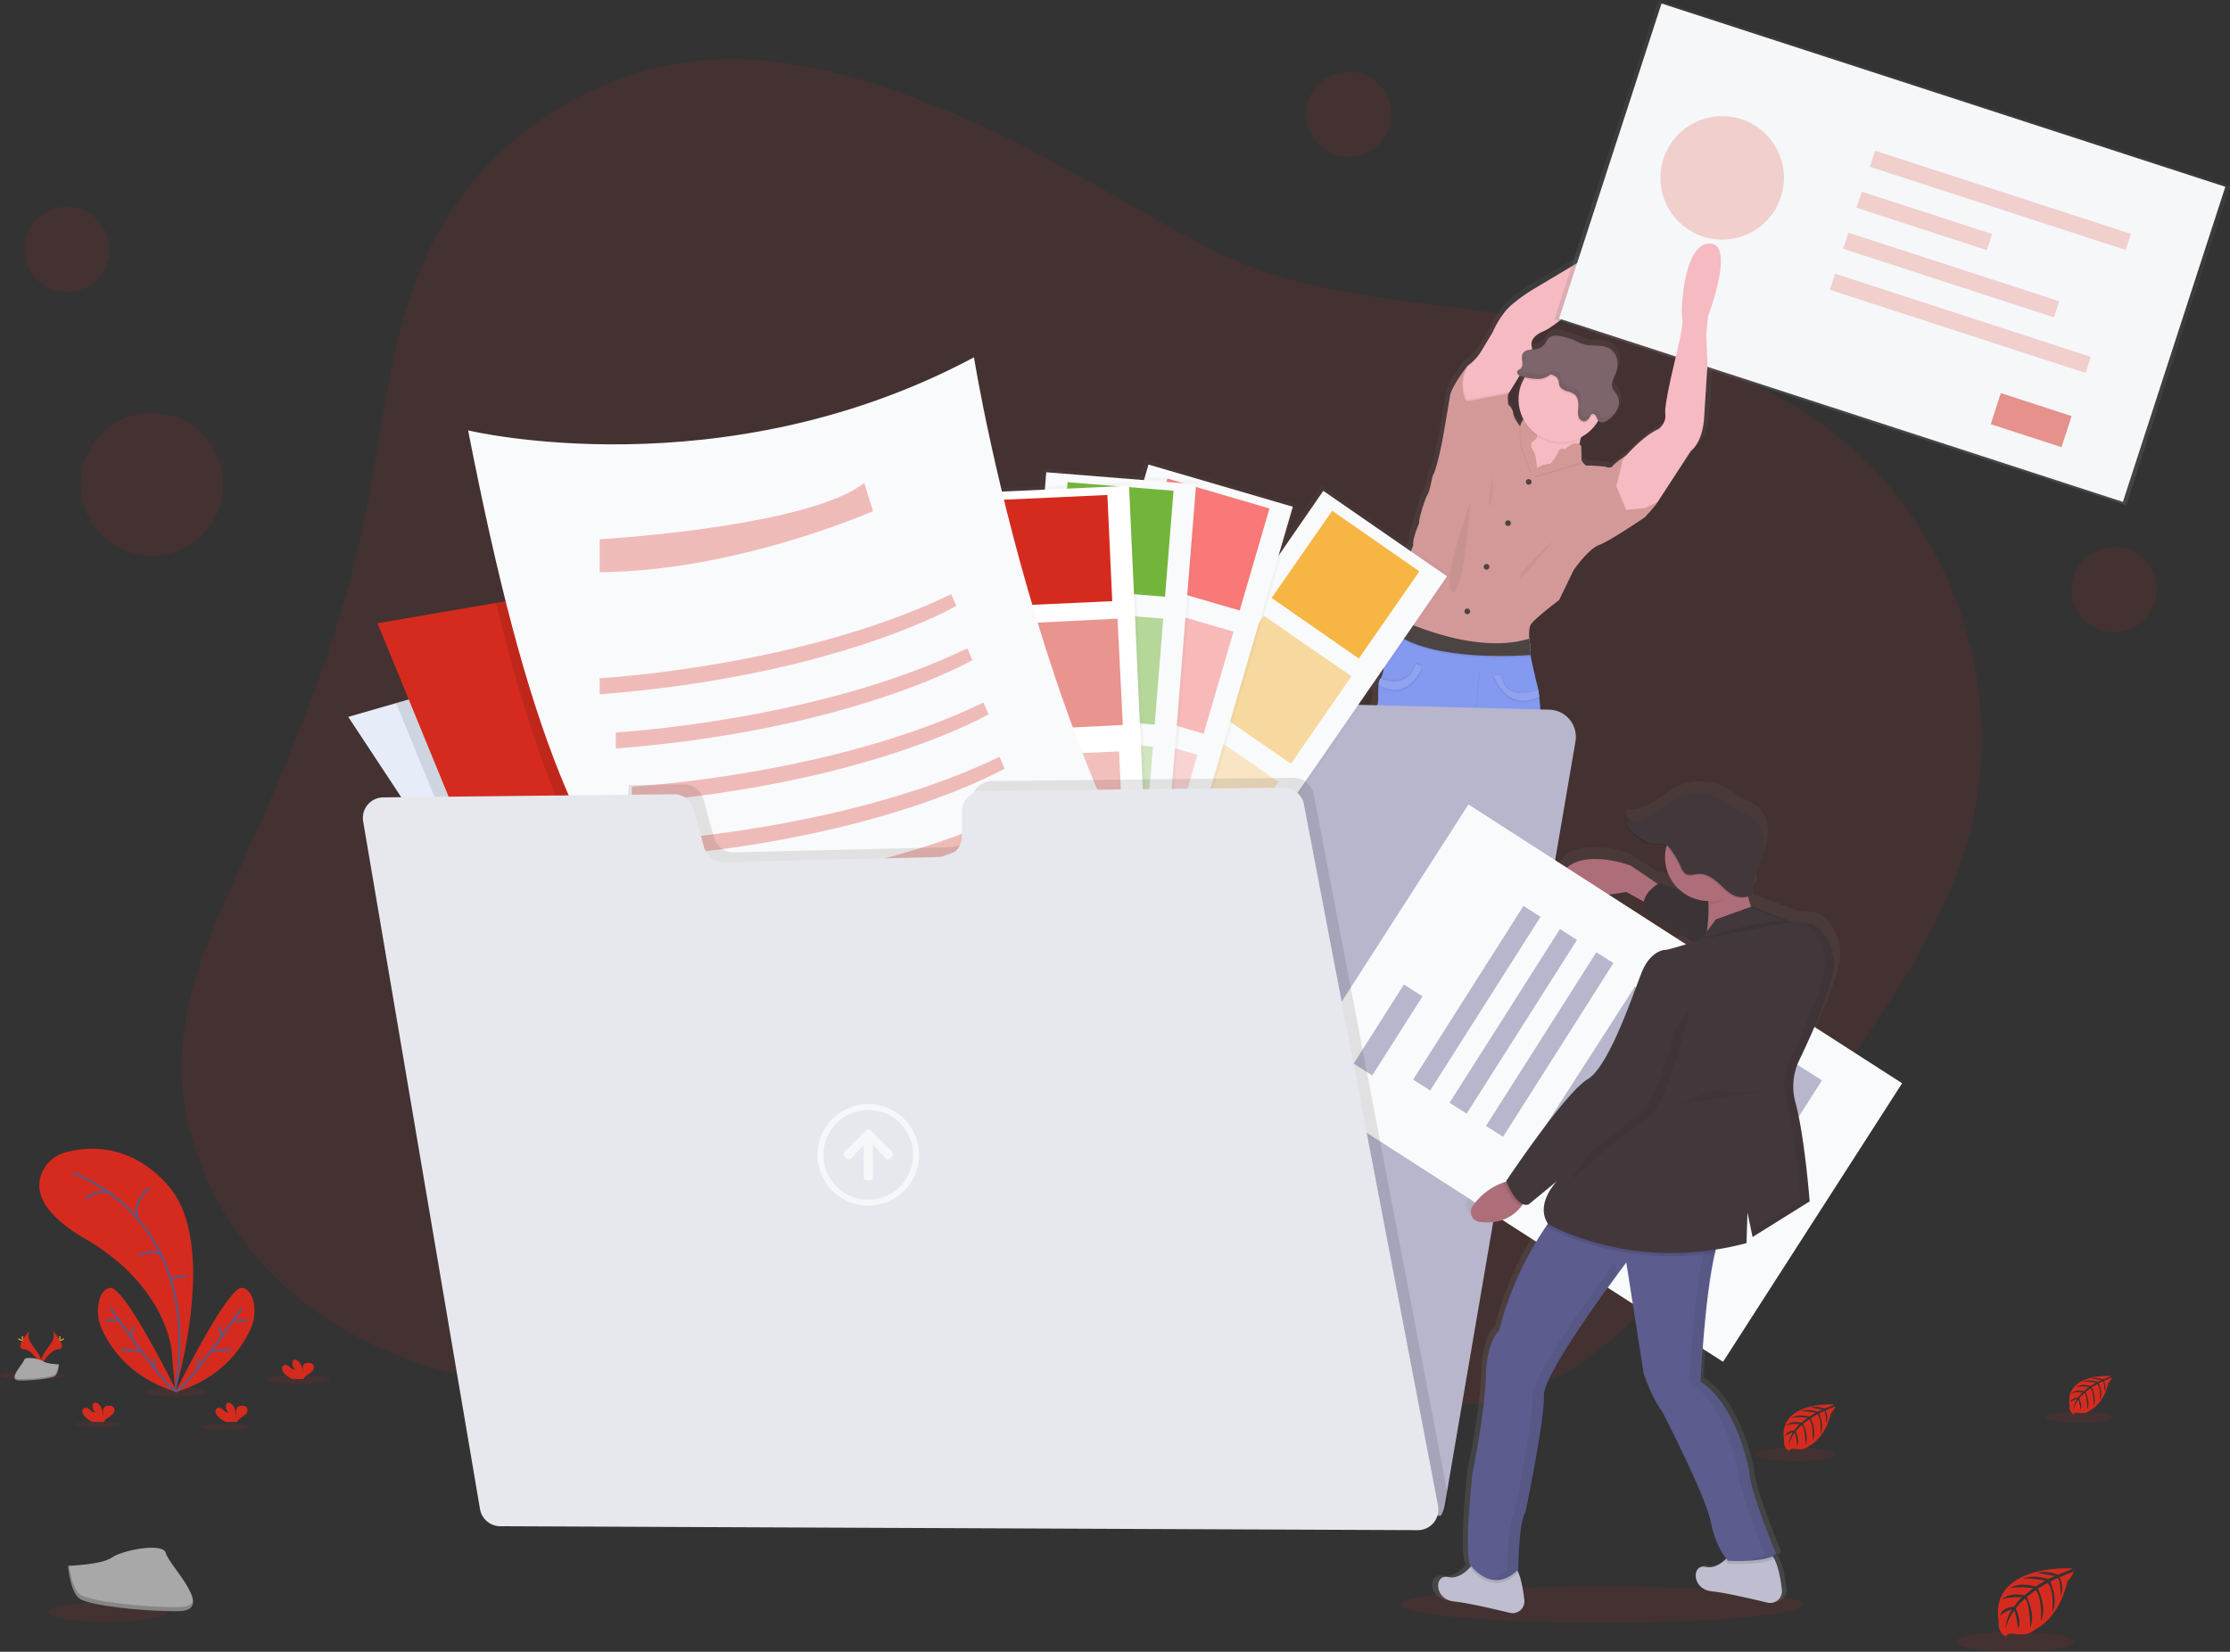<svg id="5697373c-b41a-41d7-99c7-222dbdce0794" data-name="Layer 1" xmlns="http://www.w3.org/2000/svg" xmlns:xlink="http://www.w3.org/1999/xlink" width="1132.93" height="839.14" viewBox="0 0 1132.93 839.14"><rect x="0" y="0" width="1132.93" height="839.14" fill="#333333" stroke="none"/><defs><linearGradient id="f98c7255-8898-49c2-b340-75dadcc4ae5e" x1="819.93" y1="598.64" x2="819.93" y2="132.32" gradientUnits="userSpaceOnUse"><stop offset="0" stop-color="gray" stop-opacity="0.25"/><stop offset="0.54" stop-color="gray" stop-opacity="0.12"/><stop offset="1" stop-color="gray" stop-opacity="0.1"/></linearGradient><linearGradient id="92d33834-2d44-41fb-b7c9-5faa6db61f67" x1="855.68" y1="218.69" x2="855.68" y2="216.24" xlink:href="#f98c7255-8898-49c2-b340-75dadcc4ae5e"/><linearGradient id="2353f27f-2b2f-460e-adf7-0d1e44be71db" x1="476.17" y1="658.02" x2="476.17" y2="395.19" gradientTransform="translate(1189.65 -68.37) rotate(90)" xlink:href="#f98c7255-8898-49c2-b340-75dadcc4ae5e"/><linearGradient id="4f6991c1-2d70-49f7-ad45-4cbe0a2e669a" x1="476.5" y1="725.77" x2="476.5" y2="463.92" gradientTransform="translate(1211.67 -75.55) rotate(90)" xlink:href="#f98c7255-8898-49c2-b340-75dadcc4ae5e"/><linearGradient id="0ab0c4d5-5a87-488b-b190-408bea02e292" x1="456.74" y1="719.17" x2="456.74" y2="457.32" gradientTransform="translate(1180.41 -54.67) rotate(90)" xlink:href="#f98c7255-8898-49c2-b340-75dadcc4ae5e"/><linearGradient id="7820c60a-6dd2-4e9e-820c-a335a5d419d8" x1="450.43" y1="726.27" x2="450.43" y2="464.42" gradientTransform="translate(123.74 -187.29)" xlink:href="#f98c7255-8898-49c2-b340-75dadcc4ae5e"/><linearGradient id="2438f751-850d-4f24-a458-729e3ad7bb58" x1="1003.59" y1="245.51" x2="1003.59" y2="74.84" gradientTransform="translate(1155.03 -844.78) rotate(90)" xlink:href="#f98c7255-8898-49c2-b340-75dadcc4ae5e"/><linearGradient id="68c414b5-14a5-48aa-8252-53bc3664f500" x1="864.79" y1="849.53" x2="864.79" y2="427.42" xlink:href="#f98c7255-8898-49c2-b340-75dadcc4ae5e"/></defs><title>upload</title><path d="M514.88,86.76C477.71,71.65,438.43,59,398.33,60.61c-59,2.32-115.51,37.78-143.27,89.85-23.52,44.11-26.42,95.82-36.55,144.77-12.48,60.32-36.38,117.64-61.92,173.7C142.87,499,128.4,529.8,126.15,562.81c-3.13,45.82,18.78,91.49,53.13,122s80,46.56,125.77,50.07c24.37,1.87,49.83.14,71.48-11.2,22.9-12,39.59-33.69,62.58-45.51,21.31-11,46.23-12.5,70.15-11.07a314.14,314.14,0,0,1,91.59,19.46c33.43,12.56,64.52,30.74,97.88,43.47s70.63,19.84,104.73,9.21c32-10,57.34-34.2,80.17-58.75a1028.14,1028.14,0,0,0,102.2-129.3c20.59-30.84,39.75-63.38,48.86-99.33,17.4-68.72-6.55-146.26-59.69-193.2-44-38.88-103.09-55.76-160.92-66-52.73-9.34-113.7-9.92-162.24-34.26C605.54,135.15,563.42,106.5,514.88,86.76Z" transform="translate(-33.54 -30.43)" fill="#D52B1E" opacity="0.1"/><path d="M904.73,150.7c-14.28.57-15,37.44-14.11,39.05S887.38,208,887.38,208s-6.48,25.23-5.73,29.92-3.49,7.76-3.49,7.76c-6.34,2.5-14.29,10.56-16.4,12.77l-.53.57s-6.14,4-7.22,5.58-4,.32-4,.32-8.3-.8-9.38-.48c-.74.22-1.9-1.14-2.56-2-.31-.41-.51-.72-.51-.72l-.25-7.44a6.09,6.09,0,0,0-1-.62c.17-.84.38-1.71.64-2.6a22.28,22.28,0,0,0,9.09-8.16c.24-.38.46-.77.67-1.16a3,3,0,0,0,1.89.53,3.75,3.75,0,0,0,.88-.08,7.11,7.11,0,0,0,2.56-1.29,13.7,13.7,0,0,0,4.76-5.58,9.05,9.05,0,0,0,.45-1.33c-.15.25-.31.5-.47.74a7.69,7.69,0,0,0-.53-6.49c-.78-1.26-2-2.28-2.5-3.68-.84-2.41.75-4.9,1.73-7.26a12.21,12.21,0,0,0,.89-6.84,8.74,8.74,0,0,0-3.7-5.77c-3.93-2.55-9.26-1.15-13.81-2.38a37.39,37.39,0,0,1-4.75-1.91,36,36,0,0,0-7.27-2.26c-2.47-.49-5.46-.54-7,1.39a14.38,14.38,0,0,0-1.14,1.93,7.15,7.15,0,0,1-4.47,3.21,16.76,16.76,0,0,1-2.75.29,2.66,2.66,0,0,0,0-1.14c-1.16-3.8,2.16-6.62,6.48-8.32s20.75-14.64,22.66-17.71,15.28-12.7,15.28-12.7,20-5.66,26.56-26.28-31.38,14.4-35.2,15.45-9.29,5-9.29,5l-24.33,14.07a88.12,88.12,0,0,0-13.12,9.06c-5.89,5.09-9.62,13.74-9.62,13.74s-2.33,3.8-5.73,9.3a25.32,25.32,0,0,1-7.42,7.89l.11-.2c-.27.33-8.64,10.9-9.38,15.52s-4.15,23.45-4.15,23.45-3,14.79-5.06,17.7c0,0-1.67,8.49-2.66,9.63s-5,13.17-4.32,14.39c0,0-3.82,8.33-3.15,11.48l-6.89,16.5s-3.74,8.16-3.49,12.93c.12,2.31.22,5,.29,7.2,0,.35,0,.68,0,1l0,0c0,.35,0,.69,0,1-.37.62-1.32,2.2-2.31,4.11-1.42,2.78-2.93,6.25-2.84,8.39.16,3.76.17,12.94-1.56,16.31l-.51-.2a7,7,0,0,0-1,3.32l.12.06c0,.29-.09.59-.12.91-.42,3.83.19,9.16-.77,10.33-1.33,1.62-.67,37.52-.67,37.52s-2.16,22.47,2.16,36.71l-.33,11.15s-.17,10.51.33,12,.67,12.13.67,12.13l2.49,17.79s-3.33,27.49-.5,34.28a37.36,37.36,0,0,1,3,11.81,18.37,18.37,0,0,0,4.58,1.77l0,1-.65,16.72,0,.92s-.08.44-.14,1.17h0c0,.13,0,.27,0,.41a.49.49,0,0,0,0,.12c0,.11,0,.23,0,.35a2.44,2.44,0,0,0,0,.27,1.93,1.93,0,0,1,0,.24v.2c0,.41,0,.85,0,1.31v0c0,.18,0,.37,0,.56s0,.11,0,.16l0,.25c0,.11,0,.22,0,.33l0,.16c0,.17.05.33.08.5a.5.5,0,0,0,0,.12c0,.19.07.37.11.55v0c0,.18.08.36.13.54a.13.13,0,0,1,0,.06l0,0c0,.09.05.19.08.28a.5.5,0,0,0,0,.13c0,.11.07.22.1.34l0,.08c.1.28.2.56.32.84a.36.36,0,0,0,0,.09c0,.1.09.21.14.31l.06.14.13.27.08.15.14.25.09.15c0,.08.09.16.14.24s.07.1.1.16l.15.23.11.15.16.23.12.15.18.22.12.14.21.24.11.12.34.33a.52.52,0,0,0,.11.1,2.73,2.73,0,0,0,.25.23l.16.13.22.18.19.14.22.16.21.14.22.14.23.13.23.14.24.12.25.12.25.12.25.11.27.11.27.1.28.1.3.09.47.14.39.1.31.06.32.07.34,0,.33.05.35,0,.35,0,.36,0,.37,0,.37,0h1.58l.46,0,.38,0,.54-.05.33,0,.91-.1s11.33,1.69,11.7-2.79c0-.23,0-.47.05-.72l0-.57a1.48,1.48,0,0,1,0-.21c0-.22,0-.46,0-.7v-.11c0-.25,0-.5,0-.76v-.54c0-.44,0-.89,0-1.34,0-.17,0-.33,0-.5,0-.46,0-.91,0-1.36v-.07c0-.11,0-.2,0-.31-.07-2.22-.18-4.28-.25-5.43,0-.61-.06-1-.06-1s-3.86-5.82-3.23-8,.49-9.58.49-9.58-1.5-3.55-2.51-6.69c-.08-.24-.15-.48-.22-.71a36.92,36.92,0,0,0,2.36-3,38,38,0,0,0-2.82-22.8,1.42,1.42,0,0,1-.61-1.17.49.49,0,0,1,0-.12l1.93-23.61-1.17-13.74s-.83-9.39,1-13.43l3.65-35.57L772,420.6s1.66-.81,3,3.08,4.64,21.5,4.64,21.5l8,29.11s1.33,10.35,2.49,11.81,1.17,7.92,1.17,7.92,2.49,5.18,2.16,7.44,0,8.41.82,10.51,1.17,17,1.17,17a34.34,34.34,0,0,0,.33,14.72c2,7.44.83,16.82.83,16.82a11.48,11.48,0,0,0,.68.94c-.08.22-.17.44-.25.64-.52,1.35-.93,2.3-.93,2.3s-.12,7.4.5,9.58-3.24,8-3.24,8,0,.36-.06,1c-.07,1.15-.18,3.2-.25,5.43,0,.1,0,.2,0,.31v.08l0,1.34c0,.17,0,.34,0,.51,0,.45,0,.9,0,1.34,0,.08,0,.17,0,.25s0,.13,0,.19v.09c0,.26,0,.52,0,.77v.11c0,.24,0,.48,0,.71a1.28,1.28,0,0,0,0,.19c0,.19,0,.39,0,.58s0,.49.05.72c.38,4.48,11.71,2.79,11.71,2.79l.91.11.32,0,.55,0,.37,0,.47,0H809l.37,0,.37,0,.36,0,.35,0,.34,0,.34-.06.33-.05.32-.07.32-.06.39-.1.47-.14.29-.09.28-.1a2.15,2.15,0,0,0,.27-.1l.27-.11.26-.11.25-.11.25-.13.23-.12.24-.13.22-.14.23-.14.2-.14.22-.16a1.33,1.33,0,0,0,.19-.14,1.84,1.84,0,0,0,.22-.17l.17-.14.25-.22.11-.11.34-.33.1-.12.22-.23.11-.15a2,2,0,0,0,.19-.22l.11-.15.17-.23.1-.15.16-.23a1.4,1.4,0,0,1,.1-.16c0-.08.09-.16.14-.24l.09-.15c0-.09.09-.17.13-.25a1.09,1.09,0,0,0,.08-.15c0-.09.09-.18.13-.27l.07-.14c0-.1.09-.2.14-.31l0-.09c.11-.28.22-.56.31-.84l0-.08c0-.11.07-.22.11-.33a.74.74,0,0,1,0-.14c0-.09,0-.19.08-.28v-.05a.13.13,0,0,0,0-.06c0-.18.1-.36.14-.53v0c0-.18.08-.36.11-.54l0-.13c0-.17.06-.33.08-.49s0-.11,0-.17,0-.22,0-.33,0-.17,0-.25,0-.1,0-.16,0-.37,0-.56v0c0-.46,0-.9,0-1.31v-.44a2.44,2.44,0,0,1,0-.27c0-.12,0-.23,0-.35a.49.49,0,0,1,0-.12c0-.14,0-.28,0-.4v0c-.06-.73-.13-1.17-.13-1.17l0-.91-.63-16.18,0-1c.93-.52,1.88-1.11,2.87-1.8,0,0-.17-9.22,2.49-12.93s-1.33-13.43-1.33-13.43l-1.66-34.77.66-16a15.91,15.91,0,0,1-2-7.76,28.23,28.23,0,0,0-2.66-10s-1.66-5.5.34-7.12-2.16-37-2.16-37,1-25.85-.9-41.2l0-.25.53-.24c-.16-1.23-.33-2.38-.52-3.45l-.56.17a28.1,28.1,0,0,0-1-4L811,363s-.06-.64-.13-1.57c-.09-1.1-.19-2.59-.21-3.9a6.63,6.63,0,0,1,.18-1.64l-.14-.12a3.63,3.63,0,0,1,.14-.85l-.58-.49s-.08-.55-.14-1.39c-.13-1.86-.2-5.1.72-6.93,1.33-2.67,15-12.78,15-12.78L833.5,318s7.64-10.76,13.45-12.86S870.86,291,870.86,291s6.31-6.47,6.81-8l.21-.32H878l0-.21L895,257c6.8-5.5,7.05-17.22,7.05-17.22L903.82,213l-.58-15.84.82-9S919,150.14,904.73,150.7ZM807.35,220a21.43,21.43,0,0,0-2.82,10.62c0,.18,0,.36,0,.54s0,.29,0,.43a21.36,21.36,0,0,0,2.27,9.58,7.85,7.85,0,0,0-1.65,2.93c-.84-1.06-3.3-4.3-3.44-6.45-.17-2.58-2.66-4.36-2.66-4.36s-.46-4.9.16-5.74l.09-.08s.07-.12.21-.32h0c.71-1.07,3.1-4.68,5.57-8.79a7.87,7.87,0,0,0,1.27.42l1.52.38Z" transform="translate(-33.54 -30.43)" fill="url(#f98c7255-8898-49c2-b340-75dadcc4ae5e)"/><path d="M855.79,217.3c.15-.34.27-.7.39-1.06a22.12,22.12,0,0,0-1,2.45C855.39,218.22,855.6,217.76,855.79,217.3Z" transform="translate(-33.54 -30.43)" fill="url(#92d33834-2d44-41fb-b7c9-5faa6db61f67)"/><path d="M811.79,241.08s-3.13,14.92-8.9,16.85,7,19,7,19l26.47-1.45.48-5.53s-5-11.07,3.37-24.54S811.79,241.08,811.79,241.08Z" transform="translate(-33.54 -30.43)" fill="#f6bac2"/><path d="M770.28,593.35c-.36,4.45-11.31,2.77-11.31,2.77-18.16,2.52-15.16-15.28-15.16-15.28l0-.91.63-16.6.18-4.63s20-9.14,19.49-7.22c-.19.72.23,2.45.81,4.32,1,3.11,2.43,6.63,2.43,6.63s.12,7.34-.48,9.5,3.13,7.94,3.13,7.94,0,.36.06,1A116.68,116.68,0,0,1,770.28,593.35Z" transform="translate(-33.54 -30.43)" fill="#b77983"/><path d="M805.29,598.16s-10.95,1.69-11.31-2.77a113.72,113.72,0,0,1,.19-12.51c0-.6.05-1,.05-1s3.73-5.78,3.13-7.94-.48-9.51-.48-9.51.39-.93.9-2.27c1.07-2.81,2.68-7.37,2.35-8.67-.48-1.93,19.49,7.21,19.49,7.21l.2,5.18.61,16.05,0,.91S823.46,600.69,805.29,598.16Z" transform="translate(-33.54 -30.43)" fill="#b77983"/><path d="M880.36,142.35C874,162.8,854.7,168.42,854.7,168.42S841.78,178,839.94,181s-17.72,15.88-21.9,17.57-7.37,4.49-6.25,8.25c1,3.49-9.94,20.57-11.59,23.11h0l-.2.32-3.45,3.61-11.71,5.93-9.54-3.05-1.21-11.46,5.06-9,0,0h0a24.83,24.83,0,0,0,7.17-7.83c3.29-5.46,5.54-9.22,5.54-9.22s3.61-8.58,9.3-13.64a84.15,84.15,0,0,1,12.67-9l23.51-14s5.29-3.93,9-5S886.7,121.9,880.36,142.35Z" transform="translate(-33.54 -30.43)" fill="#f6bac2"/><path d="M784.84,232.42l15.64-3.13a1,1,0,0,0-.28.65h0l-.2.32-3.45,3.61-11.71,5.93-9.54-3.05-1.21-11.46,5.06-9,0,0c-4.79,10-.12,17.1-.12,17.1Z" transform="translate(-33.54 -30.43)" opacity="0.05"/><path d="M876.3,284.08a2.92,2.92,0,0,0-.11.32,4.39,4.39,0,0,1-.58,1l-6.31,3.08-9.63,1-5-12.11L858,264.1l1.84-2.48.51-.56c.19,2.4,1.16,14.92,1.1,18.68-.08,4.17,3,4.5,3,4.5Z" transform="translate(-33.54 -30.43)" opacity="0.05"/><path d="M875.82,285a2.92,2.92,0,0,0-.11.32c-.48,1.52-6.57,7.94-6.57,7.94s-17.49,11.95-23.1,14-13,12.75-13,12.75l-7.38,15.23s-13.23,10-14.51,12.68c-.89,1.82-.82,5-.69,6.88,0,.83.12,1.38.12,1.38l-3.9,4.07-3.11,3.24-4.38,4.56-7.13-1-22.22-3.53-4.26-2.4-23.65-13.32s0-.83-.06-2.1c0-.56,0-1.2-.06-1.91-.07-2.16-.17-4.85-.28-7.14-.24-4.73,3.37-12.83,3.37-12.83l6.65-16.37c-.64-3.12,3.05-11.39,3.05-11.39-.64-1.2,3.21-13.15,4.17-14.27s2.57-9.55,2.57-9.55c2-2.88,4.89-17.56,4.89-17.56s3.29-18.61,4-23.26,8.8-15.07,9.06-15.39c-5.77,10.58-.72,18.28-.72,18.28l5.78-1L800,230.26c-.72.48-.24,5.77-.24,5.77a6.67,6.67,0,0,1,2.56,4.33c.15,2.35,3,6,3.53,6.65l.08.09a7.83,7.83,0,0,1,3.77-5.38l3.61,4.82,1.21,5.77s-.33.81-2.41,2.41.88,5.77.88,5.77c1,1.69,1.29,7.94,1.29,7.94h0c2.65-2.32,6.81-2.32,6.81-2.32a20.62,20.62,0,0,0,4.09-5.86,2.42,2.42,0,0,1,3.45-1.6,22.18,22.18,0,0,1,3.93-2.73c1.93-1,4.17,1,4.17,1l.24,7.39s.19.3.5.71c.63.88,1.76,2.23,2.47,2,1-.32,9.06.48,9.06.48s2.81,1.2,3.85-.32,7-5.53,7-5.53S861,276.54,861,280.7s3,4.5,3,4.5Z" transform="translate(-33.54 -30.43)" fill="#d39999"/><path d="M876,285h-.21C876.17,284,876,285,876,285Z" transform="translate(-33.54 -30.43)" fill="none"/><circle cx="776.65" cy="244.82" r="1.44" fill="#4b4442"/><circle cx="766.14" cy="265.76" r="1.44" fill="#4b4442"/><circle cx="745.45" cy="310.59" r="1.44" fill="#4b4442"/><circle cx="755.23" cy="287.97" r="1.44" fill="#4b4442"/><path d="M765,555.8c-7.52,8.94-15.64,8.79-20.48,7.53l.18-4.63s20-9.14,19.49-7.22C764,552.2,764.38,553.93,765,555.8Z" transform="translate(-33.54 -30.43)" opacity="0.05"/><path d="M819.81,565.92c-12.77,7.38-20.26-1.27-22-3.72,1.07-2.81,2.68-7.37,2.35-8.67-.48-1.93,19.49,7.21,19.49,7.21Z" transform="translate(-33.54 -30.43)" opacity="0.05"/><path d="M824.94,550.36c-2.56,3.69-2.41,12.83-2.41,12.83-16.52,11.87-25.18-2.57-25.18-2.57s1.12-9.3-.8-16.68a34.81,34.81,0,0,1-.32-14.6s-.32-14.76-1.13-16.84-1.12-8.18-.8-10.43-2.08-7.37-2.08-7.37,0-6.42-1.13-7.86-2.4-11.72-2.4-11.72L781,446.25s-3.21-17.48-4.49-21.33-2.89-3.05-2.89-3.05L769,442.56l-3.53,35.29c-1.77,4-1,13.32-1,13.32l1.12,13.63-1.86,23.42a.49.49,0,0,0,0,.12,1.43,1.43,0,0,0,.58,1.16A38.54,38.54,0,0,1,767,552.12c-12.19,17.65-26.95,8.5-26.95,8.5a37.43,37.43,0,0,0-2.88-11.7c-2.73-6.74.48-34,.48-34l-2.41-17.65s-.16-10.59-.64-12-.32-11.87-.32-11.87l.32-11.07c-4.17-14.12-2.09-36.41-2.09-36.41s-.64-35.61.65-37.22c.93-1.16.34-6.44.74-10.25a7.15,7.15,0,0,1,.94-3.29L735,375c2.09-2.57,2.09-12.83,1.92-16.85-.08-2.12,1.37-5.56,2.75-8.32,1-1.94,1.91-3.54,2.25-4.12l.14-.23s9.14,2.25,33.36,13.8a45.52,45.52,0,0,0,13.78,4.27,30.66,30.66,0,0,0,7.19.11,25.1,25.1,0,0,0,10.34-3.36,18.18,18.18,0,0,0,4.47-3.59c-.33,1-.13,4.42,0,6.46.06.93.13,1.56.13,1.56L814,376.63a31.21,31.21,0,0,1,1,4.31c.19,1.06.35,2.21.5,3.43,1.87,15.22.87,40.87.87,40.87s4,35.13,2.09,36.73-.33,7.06-.33,7.06a28.47,28.47,0,0,1,2.57,9.94,16,16,0,0,0,1.93,7.7l-.65,15.88L823.66,537S827.51,546.67,824.94,550.36Z" transform="translate(-33.54 -30.43)" fill="#8499f0"/><path d="M806.13,492.29s12.15-7,14.8-3.85S806.13,492.29,806.13,492.29Z" transform="translate(-33.54 -30.43)" opacity="0.05"/><path d="M813.47,496.14s-2,1,2.41,2.28S813.47,496.14,813.47,496.14Z" transform="translate(-33.54 -30.43)" opacity="0.05"/><path d="M740,476.89c-.41.12,10.11,7.1,19.61,1.32C759.57,478.21,742.37,476.17,740,476.89Z" transform="translate(-33.54 -30.43)" opacity="0.05"/><path d="M759.09,490.24s-2.88,5.66-8.78,6.5S759.09,490.24,759.09,490.24Z" transform="translate(-33.54 -30.43)" opacity="0.05"/><path d="M797.71,502.52s13.84,22,11.19,27.19S797.71,502.52,797.71,502.52Z" transform="translate(-33.54 -30.43)" opacity="0.05"/><path d="M774.37,369.09l-1.44,43.07s8.54-.36,10-14.55,2.53-25.75,2.53-25.75Z" transform="translate(-33.54 -30.43)" opacity="0.05"/><path d="M773.89,368.13l-1.44,43.07s8.54-.36,10-14.56S785,370.9,785,370.9Z" transform="translate(-33.54 -30.43)" fill="#8499f0"/><path d="M756.57,370.06s-6.74,18.07-22.16,9.32a7.11,7.11,0,0,1,.94-3.29c4.22,1.77,14,4.36,18-7.36Z" transform="translate(-33.54 -30.43)" opacity="0.05"/><path d="M756.09,368.13s-6.74,18.07-22.16,9.32a7.15,7.15,0,0,1,.94-3.29c4.22,1.78,14,4.36,18-7.35Z" transform="translate(-33.54 -30.43)" opacity="0.05"/><path d="M756.09,369.09s-6.74,18.07-22.16,9.32a7.15,7.15,0,0,1,.94-3.29c4.22,1.78,14,4.36,18-7.35Z" transform="translate(-33.54 -30.43)" fill="#8499f0"/><path d="M815.09,385.33c-16.94,8.06-23.15-10.94-23.15-10.94l4,.12c.7,12.15,14.09,8.88,18.68,7.39C814.78,383,814.94,384.11,815.09,385.33Z" transform="translate(-33.54 -30.43)" opacity="0.05"/><path d="M816.05,383.89c-16.93,8.05-23.15-10.95-23.15-10.95l4,.12c.7,12.15,14.09,8.89,18.68,7.4C815.74,381.52,815.9,382.67,816.05,383.89Z" transform="translate(-33.54 -30.43)" opacity="0.05"/><path d="M815.57,384.37c-16.93,8.05-23.15-10.95-23.15-10.95l4,.12c.7,12.16,14.09,8.89,18.68,7.4C815.26,382,815.42,383.15,815.57,384.37Z" transform="translate(-33.54 -30.43)" fill="#8499f0"/><path d="M756.09,369.09s-6.74,18.07-22.16,9.32a7.15,7.15,0,0,1,.94-3.29c4.22,1.78,14,4.36,18-7.35Z" transform="translate(-33.54 -30.43)" fill="#fff" opacity="0.1"/><path d="M815.57,384.37c-16.93,8.05-23.15-10.95-23.15-10.95l4,.12c.7,12.16,14.09,8.89,18.68,7.4C815.26,382,815.42,383.15,815.57,384.37Z" transform="translate(-33.54 -30.43)" fill="#fff" opacity="0.1"/><path d="M770.4,590c0,1.23,0,2.38-.12,3.33-.36,4.45-11.31,2.77-11.31,2.77-10,1.39-13.6-3.41-14.79-8a18.31,18.31,0,0,1-.55-4.56,18.91,18.91,0,0,1,.18-2.74l0-.91a6.69,6.69,0,0,1,6.22,1.27c4.45,3.61,10.35.84,10.35.84s4.33.36,6,1.8c.94.81,2.49-1.14,3.67-3,.07,1.2.18,3.37.25,5.69C770.38,587.68,770.4,588.88,770.4,590Z" transform="translate(-33.54 -30.43)" opacity="0.05"/><path d="M752.84,589.74s-3,2.94-8.66-1.6a18.31,18.31,0,0,1-.55-4.56C746.52,585.78,751.88,589.74,752.84,589.74Z" transform="translate(-33.54 -30.43)" opacity="0.05"/><path d="M770.4,590a2.26,2.26,0,0,1-3.25-.52,21.39,21.39,0,0,0,3.2-3C770.38,587.68,770.4,588.88,770.4,590Z" transform="translate(-33.54 -30.43)" opacity="0.05"/><path d="M793.87,592.06c0,1.24,0,2.39.11,3.33.36,4.46,11.31,2.77,11.31,2.77,10,1.4,13.6-3.4,14.79-8a19.21,19.21,0,0,0,.37-7.3l0-.91a6.77,6.77,0,0,0-6.23,1.27c-4.45,3.61-10.34.84-10.34.84s-4.33.37-6,1.81c-.94.81-2.49-1.14-3.66-3-.07,1.2-.19,3.37-.26,5.69C793.88,589.73,793.86,590.93,793.87,592.06Z" transform="translate(-33.54 -30.43)" opacity="0.05"/><path d="M811.43,591.78s3,2.94,8.65-1.6a18.24,18.24,0,0,0,.56-4.55C817.74,587.82,812.38,591.78,811.43,591.78Z" transform="translate(-33.54 -30.43)" opacity="0.05"/><path d="M793.87,592.06a2.25,2.25,0,0,0,3.24-.52,21.15,21.15,0,0,1-3.2-3C793.88,589.73,793.86,590.93,793.87,592.06Z" transform="translate(-33.54 -30.43)" opacity="0.05"/><path d="M780.67,285s-15.4,42.51-9.47,46.2S780.67,285,780.67,285Z" transform="translate(-33.54 -30.43)" opacity="0.05"/><path d="M791.9,271.88S789,286,790.45,287.28,791.9,271.88,791.9,271.88Z" transform="translate(-33.54 -30.43)" opacity="0.05"/><path d="M823,304.77s-18.93,17.64-17.65,19.09S823,304.77,823,304.77Z" transform="translate(-33.54 -30.43)" opacity="0.05"/><path d="M837.47,265.94c-7.17,2.19-23.93,7.31-24.12,7.27l.93-3.82c2.65-2.32,6.81-2.32,6.81-2.32a20.62,20.62,0,0,0,4.09-5.86,2.42,2.42,0,0,1,3.45-1.6,22.77,22.77,0,0,1,3.93-2.73c1.93-1,4.17,1,4.17,1l.24,7.38S837.16,265.53,837.47,265.94Z" transform="translate(-33.54 -30.43)" opacity="0.05"/><path d="M837.47,265c-7.17,2.19-23.93,7.31-24.12,7.26l.93-3.81c2.65-2.32,6.81-2.32,6.81-2.32a20.62,20.62,0,0,0,4.09-5.86,2.42,2.42,0,0,1,3.45-1.6,22.18,22.18,0,0,1,3.93-2.73c1.93-1,4.17,1,4.17,1l.24,7.39S837.16,264.57,837.47,265Z" transform="translate(-33.54 -30.43)" fill="#d39999"/><path d="M812.51,261c1,1.69,1.28,7.94,1.28,7.94L811,271.16l-5.3-15.28-.24-7.94-.1-.45.08.09a7.79,7.79,0,0,1,3.77-5.37l3.61,4.81,1.21,5.77s-.33.81-2.41,2.41S812.51,261,812.51,261Z" transform="translate(-33.54 -30.43)" opacity="0.05"/><path d="M813,260.49c1,1.69,1.29,7.94,1.29,7.94l-2.79,2.25L806.2,255.4l-.24-7.94-.11-.45.08.09a7.83,7.83,0,0,1,3.77-5.38l3.61,4.82,1.21,5.77s-.33.81-2.41,2.41S813,260.49,813,260.49Z" transform="translate(-33.54 -30.43)" fill="#d39999"/><path d="M848.36,234.35a21.65,21.65,0,1,1-21.65-21.66A21.47,21.47,0,0,1,848.36,234.35Z" transform="translate(-33.54 -30.43)" opacity="0.05"/><path d="M848.36,233.38a21.66,21.66,0,1,1-21.65-21.65A21.53,21.53,0,0,1,848.36,233.38Z" transform="translate(-33.54 -30.43)" fill="#f6bac2"/><path d="M848.36,233.38a21.53,21.53,0,0,1-3.15,11.25c-.32-.57-.51-1.23-.83-1.81-.45-.81-1.49-1.49-2.26-1a2.31,2.31,0,0,0-.71,1c-.63,1.33-1.75,2.66-3.22,2.63a3.19,3.19,0,0,1-2.74-2.34,9.61,9.61,0,0,1-.16-3.82c.22-2.6.26-5.6-1.67-7.35a10.94,10.94,0,0,0-4.18-1.87c-1.47-.48-3-1.24-3.6-2.66-.4-1-.3-2.06-.66-3a5.25,5.25,0,0,0-3.89-2.86,10.2,10.2,0,0,1-6.81,2.33,25.52,25.52,0,0,1-6.7-1.06,21.66,21.66,0,0,1,40.58,10.53Z" transform="translate(-33.54 -30.43)" opacity="0.05"/><path d="M825.18,223.47c.36,1,.26,2.08.66,3,.59,1.42,2.13,2.18,3.6,2.66a11,11,0,0,1,4.18,1.86c1.93,1.76,1.89,4.76,1.67,7.36a9.61,9.61,0,0,0,.16,3.82,3.21,3.21,0,0,0,2.74,2.34c1.47,0,2.59-1.3,3.22-2.63a2.33,2.33,0,0,1,.71-1c.77-.51,1.81.17,2.26,1a9.91,9.91,0,0,0,1.29,2.43,2.88,2.88,0,0,0,2.63.6,6.63,6.63,0,0,0,2.47-1.28,13.54,13.54,0,0,0,4.6-5.53,7.94,7.94,0,0,0-.29-7c-.75-1.26-1.94-2.27-2.41-3.66-.82-2.39.72-4.85,1.67-7.19a12.48,12.48,0,0,0,.85-6.79,8.72,8.72,0,0,0-3.57-5.73c-3.8-2.53-8.94-1.14-13.34-2.36a33.83,33.83,0,0,1-4.59-1.89,34,34,0,0,0-7-2.24c-2.39-.48-5.28-.54-6.79,1.37a15.14,15.14,0,0,0-1.1,1.92,6.91,6.91,0,0,1-4.32,3.18c-1.29.31-2.64.23-4,.42a4.4,4.4,0,0,0-3.33,1.91c-.66,1.2-.38,2.66-.22,4s.08,2.94-1,3.77c-.51.39-1.21.58-1.52,1.13a1.59,1.59,0,0,0,.47,1.89,4.51,4.51,0,0,0,1.91.84,29.23,29.23,0,0,0,7.67,1.31,10.12,10.12,0,0,0,7.14-2.63c-.17.17-1.27.1-1.47.09C822.07,220.65,824.45,221.51,825.18,223.47Z" transform="translate(-33.54 -30.43)" fill="#7e646b"/><g opacity="0.05"><path d="M852,241.2a6.81,6.81,0,0,1-2.47,1.29,2.9,2.9,0,0,1-2.62-.61,9.76,9.76,0,0,1-1.3-2.43c-.45-.81-1.49-1.49-2.26-1a2.45,2.45,0,0,0-.71,1c-.62,1.33-1.75,2.66-3.22,2.63a3.17,3.17,0,0,1-2.73-2.34,9.61,9.61,0,0,1-.17-3.82c.23-2.6.26-5.59-1.66-7.35a11,11,0,0,0-4.19-1.87c-1.46-.48-3-1.24-3.6-2.66-.4-1-.3-2.06-.66-3-.59-1.59-2.26-2.46-3.89-2.86a10.38,10.38,0,0,1-6.81,2.34,29.66,29.66,0,0,1-7.67-1.32,4.63,4.63,0,0,1-1.91-.83,2.11,2.11,0,0,1-.31-.36,2.8,2.8,0,0,0-1.12.87,1.59,1.59,0,0,0,.47,1.89,4.51,4.51,0,0,0,1.91.84,29.23,29.23,0,0,0,7.67,1.31,10.29,10.29,0,0,0,6.8-2.33c1.63.4,3.31,1.26,3.9,2.85.36,1,.26,2.08.66,3,.6,1.42,2.13,2.18,3.6,2.66a11,11,0,0,1,4.18,1.86c1.93,1.76,1.89,4.76,1.67,7.36a9.61,9.61,0,0,0,.16,3.82,3.21,3.21,0,0,0,2.74,2.34c1.47,0,2.59-1.3,3.22-2.63a2.33,2.33,0,0,1,.71-1c.77-.51,1.81.17,2.26,1a9.61,9.61,0,0,0,1.3,2.43,2.86,2.86,0,0,0,2.62.6,6.63,6.63,0,0,0,2.47-1.28,13.54,13.54,0,0,0,4.6-5.53,8.84,8.84,0,0,0,.43-1.32A14.26,14.26,0,0,1,852,241.2Z" transform="translate(-33.54 -30.43)"/><path d="M854,221.58c.21-.46.41-.92.6-1.37s.26-.7.37-1.06A23.64,23.64,0,0,0,854,221.58Z" transform="translate(-33.54 -30.43)"/><path d="M807.24,215.29c1-.85,1.07-2.37.91-3.68a16.35,16.35,0,0,1-.19-2.31,3.4,3.4,0,0,0-.55.7c-.66,1.2-.38,2.66-.22,4A7.79,7.79,0,0,1,807.24,215.29Z" transform="translate(-33.54 -30.43)"/></g><path d="M811.18,364.16c-1.86.13-4.47.27-7.61.38-2.18.07-4.62.12-7.23.12-2.28,0-4.69,0-7.19-.11a154.17,154.17,0,0,1-23.57-2.43c-10.39-2-20-5.45-26-11.29,1-1.94,1.91-3.55,2.25-4.12,0-.56,0-1.21-.06-1.91,10.55,5,43.44,18.89,68.65,11,0,.83.12,1.38.12,1.38l.57.48C810.82,358.7,811,362.12,811.18,364.16Z" transform="translate(-33.54 -30.43)" opacity="0.05"/><path d="M811.18,363.2c-1.86.13-4.47.27-7.61.37-2.18.08-4.62.12-7.23.12-2.28,0-4.69,0-7.19-.11a154.13,154.13,0,0,1-23.57-2.42c-10.39-2-20-5.46-26-11.3,1-1.94,1.91-3.54,2.25-4.12,0-.56,0-1.2-.06-1.91,10.55,5,43.44,18.9,68.65,11.05,0,.83.12,1.38.12,1.38l.57.48C810.82,357.74,811,361.16,811.18,363.2Z" transform="translate(-33.54 -30.43)" fill="#4b4442"/><path d="M312.07,800.87A13.75,13.75,0,0,1,309,790.4l44.14-361.17,3.66-30a13.85,13.85,0,0,1,13.64-12.16l129.29-.86A13.83,13.83,0,0,0,513.47,372l-.05-1.37a13.84,13.84,0,0,1,13.83-14.31H663.11a13.83,13.83,0,0,1,13.83,13.8,14.76,14.76,0,0,1-.12,1.86,13.83,13.83,0,0,0,13.36,15.66l130.48,3.33a13.82,13.82,0,0,1,13.28,16.16l-65.23,381-1.23,7.2a13.53,13.53,0,0,1-2,5.16Z" transform="translate(-33.54 -30.43)" fill="#b7b6cc"/><g opacity="0.5"><rect x="531.63" y="367.62" width="262.83" height="80.36" transform="translate(-82.87 691.12) rotate(-55.36)" fill="url(#2353f27f-2b2f-460e-adf7-0d1e44be71db)"/></g><rect x="625.39" y="278.52" width="76.4" height="259.31" transform="translate(316.07 -335.26) rotate(34.64)" fill="#f9fafb"/><rect x="692.62" y="300.18" width="54.01" height="54.01" transform="matrix(0.82, 0.57, -0.57, 0.82, 279.97, -381.46)" fill="#f7b643"/><rect x="655.56" y="353.83" width="54.01" height="54.01" transform="translate(303.89 -350.89) rotate(34.64)" fill="#f7b643" opacity="0.5"/><rect x="618.49" y="407.48" width="54.01" height="54.01" transform="translate(327.81 -320.31) rotate(34.64)" fill="#f7b643" opacity="0.3"/><g opacity="0.5"><rect x="485.89" y="360.77" width="261.85" height="80.36" transform="translate(25.41 850.1) rotate(-73.71)" fill="url(#4f6991c1-2d70-49f7-ad45-4cbe0a2e669a)"/></g><rect x="579.25" y="271.97" width="76.4" height="258.33" transform="translate(103.77 -187.52) rotate(16.29)" fill="#f9fafb"/><rect x="617.98" y="280.09" width="54.01" height="54.01" transform="translate(78.5 -199.02) rotate(16.29)" fill="#f97878"/><rect x="599.69" y="342.68" width="54.01" height="54.01" transform="translate(95.32 -191.38) rotate(16.29)" fill="#f97878" opacity="0.5"/><rect x="581.4" y="405.26" width="54.01" height="54.01" transform="translate(112.14 -183.74) rotate(16.29)" fill="#f97878" opacity="0.3"/><g opacity="0.5"><rect x="461.24" y="361.9" width="261.85" height="80.36" transform="translate(110.4 929.68) rotate(-85.4)" fill="url(#0ab0c4d5-5a87-488b-b190-408bea02e292)"/></g><rect x="554.62" y="272.96" width="76.4" height="258.33" transform="translate(0.59 -76.64) rotate(4.6)" fill="#f9fafb"/><rect x="573.68" y="277.45" width="54.01" height="54.01" transform="translate(-7.21 -77.58) rotate(4.6)" fill="#73b53b"/><rect x="568.45" y="342.44" width="54.01" height="54.01" transform="translate(-2.02 -76.96) rotate(4.6)" fill="#73b53b" opacity="0.5"/><rect x="563.23" y="407.44" width="54.01" height="54.01" transform="translate(3.17 -76.33) rotate(4.6)" fill="#73b53b" opacity="0.3"/><g opacity="0.5"><rect x="533.99" y="277.13" width="80.36" height="261.85" transform="translate(-51.5 -3.89) rotate(-2.61)" fill="url(#7820c60a-6dd2-4e9e-820c-a335a5d419d8)"/></g><rect x="536.63" y="278.86" width="76.4" height="258.33" transform="translate(-51.5 -3.86) rotate(-2.61)" fill="#fff"/><rect x="543.37" y="283.13" width="54.01" height="54.01" transform="translate(-47.05 -4.17) rotate(-2.61)" fill="#D52B1E"/><rect x="546.33" y="348.27" width="54.01" height="54.01" transform="matrix(1, -0.05, 0.05, 1, -50.01, -3.96)" fill="#D52B1E" opacity="0.5"/><rect x="549.3" y="413.4" width="54.01" height="54.01" transform="translate(-52.97 -3.76) rotate(-2.61)" fill="#D52B1E" opacity="0.3"/><path d="M563.22,621.14,495.34,647.4l-99.21,38.35c-3.75-7-9.27-16.46-16.1-27.75-23.5-38.94-62.38-99.51-97-152.74-39-60-72.57-110.63-72.57-110.63l24.3-7L433.26,330Z" transform="translate(-33.54 -30.43)" fill="#e6ecf8"/><path d="M563.22,621.14,495.34,647.4A510.2,510.2,0,0,1,380,658c-23.5-38.94-62.38-99.51-97-152.74L234.77,387.59,433.26,330Z" transform="translate(-33.54 -30.43)" opacity="0.1"/><path d="M613.72,604.8s-105.45,62.38-262.89,48.27l-125.51-306,60.15-10.34,207.94-35.71,118,297.83Z" transform="translate(-33.54 -30.43)" fill="#D52B1E"/><path d="M611.37,598.89c-24.83,1.22-53.56,1.1-82.46-2.35-31.28-3.68-62.74-11.26-89.71-25.16-22.55-11.61-41.83-24.24-58.64-39.39-43.73-39.33-70.79-95.59-95.09-195.22l207.94-35.71Z" transform="translate(-33.54 -30.43)" opacity="0.1"/><path d="M688.73,581.78S611,597,531.88,587.63c-31.28-3.68-62.74-11.26-89.71-25.16-22.55-11.61-41.82-24.24-58.64-39.39-54.12-48.69-82.7-123.31-112.17-274,0,0,129.22,31.19,257-37.13C528.32,212,571.39,480.78,688.73,581.78Z" transform="translate(-33.54 -30.43)" fill="#f9fafb"/><path d="M531.88,587.63c-31.28-3.68-62.74-11.26-89.71-25.16-22.55-11.61-41.82-24.24-58.64-39.39,46.08-3.74,52.7-28.93,52.7-28.93C470.39,548.36,531.88,587.63,531.88,587.63Z" transform="translate(-33.54 -30.43)" opacity="0.1"/><path d="M338.2,304.4s105.08-5.94,134.42-28.59l4.45,14.3s-69.43,30.63-138.87,31Z" transform="translate(-33.54 -30.43)" fill="#D52B1E" opacity="0.3"/><path d="M338.2,375s101.74-5.57,178.61-42.7l2.6,5.94s-61,35.61-181.21,44.93Z" transform="translate(-33.54 -30.43)" fill="#D52B1E" opacity="0.3"/><path d="M346.39,402.51s101.74-5.57,178.6-42.7l2.6,5.94s-61,35.6-181.2,44.93Z" transform="translate(-33.54 -30.43)" fill="#D52B1E" opacity="0.3"/><path d="M354.57,430.06s101.74-5.57,178.61-42.7l2.59,5.94s-61,35.61-181.2,44.93Z" transform="translate(-33.54 -30.43)" fill="#D52B1E" opacity="0.3"/><path d="M362.76,457.61s101.74-5.57,178.6-42.7l2.6,5.94s-61,35.61-181.2,44.93Z" transform="translate(-33.54 -30.43)" fill="#D52B1E" opacity="0.3"/><path d="M370.94,485.17s101.74-5.57,178.61-42.7l2.59,5.94s-61,35.6-181.2,44.93Z" transform="translate(-33.54 -30.43)" fill="#D52B1E" opacity="0.3"/><path d="M1086.31,827.24s-42.28-2.55-37.3,27.08c0,0-1,5.23,3.76,7.61,0,0,.07-2.2,4.33-1.45a19.42,19.42,0,0,0,4.6.22,9.5,9.5,0,0,0,5.61-2.32h0s11.89-4.91,16.51-24.33c0,0,3.42-4.24,3.28-5.33l-7.13,3s2.44,5.15.52,9.42c0,0-.23-9.23-1.6-9-.28,0-3.71,1.78-3.71,1.78s4.19,9,1,15.48c0,0,1.2-11.05-2.34-14.83l-5,2.93s4.9,9.26,1.58,16.82c0,0,.85-11.59-2.64-16.11l-4.55,3.55s4.61,9.13,1.8,15.4c0,0-.37-13.5-2.79-14.52,0,0-4,3.51-4.58,5,0,0,3.15,6.62,1.19,10.12,0,0-1.2-9-2.18-9,0,0-4,6-4.38,10,0,0,.17-6.08,3.42-10.61a12,12,0,0,0-6.08,3.15s.62-4.22,7.06-4.58c0,0,3.28-4.52,4.15-4.8,0,0-6.4-.53-10.28,1.19,0,0,3.42-4,11.46-2.17l4.49-3.66s-8.43-1.16-12,.12c0,0,4.11-3.52,13.21-1l4.89-2.92s-7.18-1.55-11.46-1c0,0,4.51-2.44,12.9.2l3.49-1.57s-5.26-1-6.8-1.2-1.63-.58-1.63-.58a18.14,18.14,0,0,1,9.89,1.1S1086.43,827.71,1086.31,827.24Z" transform="translate(-33.54 -30.43)" fill="#D52B1E"/><ellipse cx="1023.65" cy="834.08" rx="29.92" ry="5.06" fill="#D52B1E" opacity="0.1"/><ellipse cx="813.75" cy="815.19" rx="102" ry="9.24" fill="#D52B1E" opacity="0.1"/><path d="M1106,729.43s-23.83-1.44-21,15.27a4.07,4.07,0,0,0,2.11,4.29s.05-1.24,2.45-.82a11.11,11.11,0,0,0,2.59.12,5.34,5.34,0,0,0,3.16-1.3h0s6.7-2.77,9.31-13.72c0,0,1.93-2.39,1.85-3l-4,1.71s1.37,2.91.29,5.32c0,0-.13-5.21-.9-5.09-.16,0-2.09,1-2.09,1s2.36,5,.58,8.73c0,0,.68-6.23-1.32-8.37l-2.83,1.66s2.76,5.22.89,9.48c0,0,.48-6.54-1.49-9.08l-2.56,2s2.59,5.15,1,8.68c0,0-.21-7.61-1.57-8.18a16,16,0,0,0-2.59,2.79s1.78,3.74.68,5.71c0,0-.68-5.07-1.23-5.09,0,0-2.24,3.35-2.47,5.65a12.24,12.24,0,0,1,1.93-6,6.7,6.7,0,0,0-3.43,1.78s.35-2.38,4-2.58c0,0,1.85-2.55,2.34-2.71,0,0-3.61-.3-5.8.67,0,0,1.93-2.24,6.46-1.22l2.54-2.07s-4.76-.65-6.77.07c0,0,2.32-2,7.45-.54l2.76-1.65a24.91,24.91,0,0,0-6.47-.55s2.55-1.38,7.27.11l2-.88s-3-.59-3.84-.68-.92-.33-.92-.33a10.32,10.32,0,0,1,5.58.62S1106.08,729.69,1106,729.43Z" transform="translate(-33.54 -30.43)" fill="#D52B1E"/><ellipse cx="1056.06" cy="720.01" rx="16.87" ry="2.85" fill="#D52B1E" opacity="0.1"/><path d="M965.32,743.93s-28.78-1.74-25.38,18.43a4.91,4.91,0,0,0,2.55,5.18s0-1.5,3-1a13.14,13.14,0,0,0,3.13.15,6.46,6.46,0,0,0,3.82-1.58h0s8.09-3.34,11.24-16.56c0,0,2.33-2.88,2.23-3.63L961,747s1.66,3.5.35,6.41c0,0-.16-6.28-1.09-6.14-.19,0-2.52,1.22-2.52,1.22s2.85,6.1.7,10.54c0,0,.82-7.52-1.59-10.1l-3.42,2s3.33,6.31,1.07,11.45c0,0,.58-7.89-1.79-11l-3.1,2.42s3.14,6.21,1.22,10.48c0,0-.24-9.19-1.89-9.88,0,0-2.71,2.39-3.12,3.37,0,0,2.14,4.51.81,6.89,0,0-.82-6.12-1.49-6.15,0,0-2.69,4.06-3,6.83a14.77,14.77,0,0,1,2.33-7.22,8.1,8.1,0,0,0-4.13,2.15s.42-2.87,4.8-3.12c0,0,2.23-3.08,2.83-3.26,0,0-4.36-.37-7,.8,0,0,2.32-2.7,7.79-1.47l3.06-2.5s-5.73-.78-8.17.08c0,0,2.8-2.39,9-.64l3.33-2s-4.89-1.05-7.81-.67c0,0,3.08-1.66,8.78.14l2.38-1.07s-3.58-.7-4.63-.81-1.1-.4-1.1-.4a12.36,12.36,0,0,1,6.73.74S965.41,744.24,965.32,743.93Z" transform="translate(-33.54 -30.43)" fill="#D52B1E"/><ellipse cx="911.96" cy="738.87" rx="20.37" ry="3.44" fill="#D52B1E" opacity="0.1"/><ellipse cx="54.65" cy="819" rx="29.92" ry="5.06" fill="#D52B1E" opacity="0.1"/><path d="M68.1,825.92s17.06-.52,22.21-4.18,26.25-8,27.53-2.17,25.65,29.22,6.38,29.38-44.77-3-49.91-6.13S68.1,825.92,68.1,825.92Z" transform="translate(-33.54 -30.43)" fill="#a8a8a8"/><path d="M124.56,846.9c-19.27.16-44.77-3-49.91-6.13-3.9-2.38-5.46-10.93-6-14.87l-.57,0s1.08,13.77,6.21,16.9S105,849.1,124.22,849c5.56-.05,7.48-2,7.38-5C130.82,845.76,128.7,846.87,124.56,846.9Z" transform="translate(-33.54 -30.43)" opacity="0.2"/><rect x="909.52" y="6.09" width="170.67" height="305.42" transform="translate(502.71 1025.38) rotate(-71.99)" fill="url(#2438f751-850d-4f24-a458-729e3ad7bb58)"/><rect x="910.69" y="8.2" width="168.32" height="301.2" transform="translate(502.71 1025.38) rotate(-71.99)" fill="#f6f7f9"/><g opacity="0.2"><circle cx="874.94" cy="90.37" r="31.36" fill="#D52B1E"/></g><g opacity="0.2"><rect x="1045.5" y="63.87" width="8.59" height="136.63" transform="translate(565.98 1059.25) rotate(-71.99)" fill="#D52B1E"/></g><g opacity="0.2"><rect x="1006.86" y="107.86" width="8.59" height="69.6" transform="translate(529.32 1029.73) rotate(-71.99)" fill="#D52B1E"/></g><g opacity="0.2"><rect x="1020.51" y="113.85" width="8.59" height="112.57" transform="translate(512.62 1061.7) rotate(-71.99)" fill="#D52B1E"/></g><g opacity="0.2"><rect x="1025.18" y="126.38" width="8.59" height="136.63" transform="translate(492.49 1083.1) rotate(-71.99)" fill="#D52B1E"/></g><g opacity="0.5"><rect x="1057.14" y="224.95" width="16.61" height="37.81" transform="translate(470.59 1151.28) rotate(-71.99)" fill="#D52B1E"/></g><path d="M968.51,513.39a9.14,9.14,0,0,0-.1-1c0-.35-.11-.7-.17-1-.13-.68-.27-1.35-.43-2-.08-.31-.16-.63-.25-.93a25.36,25.36,0,0,0-5-9.67c-.13-.16-.27-.31-.4-.46s-.54-.58-.81-.85-.52-.51-.78-.74-.5-.44-.74-.64c-.48-.39-.93-.72-1.32-1s-.57-.38-.81-.52a4.44,4.44,0,0,0-1.88-.61l-4.15-.41h0L946,493l-20.27-7.87-.8.28a46,46,0,0,1-1.5-5,4.48,4.48,0,0,0,1.6-1.17,3.65,3.65,0,0,0,1.1-1.41c.51-1.18-.47-3.69-.27-5.13.32-2.31,1.52-4.54,2.5-6.63,2.08-4.49,3.6-9.36,3.35-14.29s-2.5-9.93-6.66-12.68c-2.15-1.43-4.68-2.19-6.92-3.49-1.74-1-3.27-2.34-4.93-3.48a28.34,28.34,0,0,0-27.92-2c-4.21,2.07-7.8,5.17-11.77,7.66s-8.65,4.4-13.3,3.66a3.25,3.25,0,0,0-.14.58l-.39-.05c-.8,2.18,1.16,4.34,3,5.83,3.43,2.83,7.32,5.65,11.79,5.75,1.73,0,3.56-.33,5.13.38a4.7,4.7,0,0,1,1,.6,22.28,22.28,0,0,0,7,22.21l-10.35-3.72s-.43.22-1.1.64l-14.36-9.56S833,453.67,825,469.93s34.67,7.87,34.67,7.87l9.13,5a8.31,8.31,0,0,0,1,5.48l24.89,15.38c-5,1.55-13.29,4-14.76,4-2.13,0-8,2.1-11.73,10.49s-17.07,49.32-28.8,56.14-42.66,52.47-42.66,52.47l.14.36c-.55.15-1.09.3-1.62.48a32.78,32.78,0,0,0-16.07,12.12,5.14,5.14,0,0,0,3.6,8.11c12.21,1.55,18.88-4.08,22.09-8.33.21-.27.4-.54.58-.81a4.27,4.27,0,0,0,3,.14l14.93-12.07s-11.68,11.5-4.83,22l-.52.73a166.91,166.91,0,0,0-25,54.42s-6.4,4.72-6.93,23.61-6.94,49.32-6.94,49.32-4.26,36.21-1.6,47.22c0,0,.31.44.88,1.11-.2.24-.42.5-.66.76-2.33,2.52-6.53,6-11.42,5-7.46-1.58-7.46,11.54,3.2,12.59,6.87.67,20.37,3.74,29.12,5.84a6.13,6.13,0,0,0,7.6-6.54c-.52-4.7-1.47-10.39-3.2-14.44-.11-.25-.22-.5-.33-.73.31-.3.63-.6.94-.92,0,0,0-23.09,3.74-29.38,0,0,10.13-47.75,9.59-59.82-.41-9.44,26.29-46.21,37.91-61.74l-.1-.59c3-4,4.86-6.4,4.86-6.4L868.69,726s4.27,12.59,9.6,19.41c0,0,22.93,43.55,25.6,57.19,2,10.35,6.18,16.46,8.08,18.82l-.69.66c-2.43,2.23-6,4.46-10.06,3.61-7.46-1.58-7.46,11.54,3.2,12.59,6.87.68,20.37,3.75,29.11,5.85a6.14,6.14,0,0,0,7.61-6.55c-.61-5.46-1.8-12.25-4.1-16.26a11.25,11.25,0,0,0-.61-1,5.62,5.62,0,0,0,2.12-1.49s-13.87-33.06-13.87-42c0,0-5.86-34.1-25.59-46.69,0,0,1.86-42.66,7.48-66.4.14-.58.28-1.16.42-1.72a158.22,158.22,0,0,0,15.56-3.24l.53-15.74,2.67,12.59,29.86-18.36s-.26-3.31-.76-8.38c-.26-2.54-.57-5.52-.94-8.75-.3-2.58-.64-5.32-1-8.12-.1-.7-.19-1.41-.29-2.11-.39-2.83-.82-5.69-1.28-8.49q-.27-1.58-.54-3.12c-.25-1.37-.5-2.71-.76-4-.13-.65-.27-1.3-.4-1.93s-.28-1.26-.42-1.87-.28-1.2-.42-1.79c-.08-.29-.15-.58-.22-.86-.15-.57-.3-1.13-.45-1.67a30,30,0,0,1-1.08-6.88c0-.92,0-1.85,0-2.77s.14-1.84.27-2.76c.06-.45.14-.91.23-1.36a30.53,30.53,0,0,1,1.51-5.36c.33-.87.71-1.73,1.12-2.58,1-2,2-4.13,3.06-6.4.54-1.13,1.08-2.29,1.62-3.47s1.09-2.38,1.64-3.6c5.19-11.57,10.31-24.46,11.68-32.93.14-.89.25-1.73.3-2.52A16.08,16.08,0,0,0,968.51,513.39Z" transform="translate(-33.54 -30.43)" fill="url(#68c414b5-14a5-48aa-8252-53bc3664f500)"/><path d="M879.44,482l-17.59-11.89s-27.93-10.35-35.69,5.69,33.62,7.76,33.62,7.76l17.59,9.82Z" transform="translate(-33.54 -30.43)" fill="#ae6e79"/><rect x="759.18" y="443.97" width="168.48" height="262.28" transform="matrix(0.54, -0.84, 0.84, 0.54, -127.83, 948.19)" fill="#f9fafb"/><rect x="714.92" y="548.06" width="47.6" height="11.2" transform="translate(-158.27 849.87) rotate(-57.57)" fill="#b7b6cc"/><rect x="731.54" y="532.39" width="104.54" height="10.27" transform="translate(-123.74 880.44) rotate(-57.57)" fill="#b7b6cc"/><rect x="750.06" y="544.15" width="104.54" height="10.27" transform="translate(-125.08 901.52) rotate(-57.57)" fill="#b7b6cc"/><rect x="768.57" y="555.91" width="104.54" height="10.27" transform="translate(-126.42 922.61) rotate(-57.57)" fill="#b7b6cc"/><rect x="787.09" y="567.67" width="104.54" height="10.27" transform="matrix(0.54, -0.84, 0.84, 0.54, -127.76, 943.69)" fill="#b7b6cc"/><rect x="805.6" y="579.44" width="104.54" height="10.27" transform="translate(-129.11 964.77) rotate(-57.57)" fill="#fff"/><rect x="824.12" y="591.2" width="104.54" height="10.27" transform="translate(-130.45 985.85) rotate(-57.57)" fill="#fff"/><rect x="926.91" y="569.86" width="27.07" height="27.07" transform="translate(-89.82 1033.93) rotate(-57.57)" fill="#b7b6cc"/><path d="M931.47,844.64c-8.49-2.07-21.58-5.09-28.24-5.76-10.35-1-10.35-14-3.1-12.42,3.92.85,7.4-1.36,9.75-3.55a22.84,22.84,0,0,0,2-2.19,6,6,0,0,1,3.35-2.05c3.88-.84,12-2.12,16.91.55a7.31,7.31,0,0,1,2.68,2.94c2.23,4,3.39,10.65,4,16A6,6,0,0,1,931.47,844.64Z" transform="translate(-33.54 -30.43)" fill="#bebed0"/><path d="M800.6,849.81c-8.48-2.07-21.57-5.09-28.23-5.76-10.35-1-10.35-14-3.11-12.41,4.74,1,8.82-2.41,11.07-4.89.28-.3.53-.59.74-.86a6,6,0,0,1,3.34-2c3.88-.85,12-2.13,16.92.55,1.46.78,2.62,2.5,3.55,4.73,1.67,4,2.59,9.6,3.1,14.23A6,6,0,0,1,800.6,849.81Z" transform="translate(-33.54 -30.43)" fill="#bebed0"/><path d="M804.88,829.13c-12.35,12.73-22.94-.24-24.55-2.38.28-.3.53-.59.74-.86a6,6,0,0,1,3.34-2c3.88-.85,12-2.13,16.92.55C802.79,825.18,804,826.9,804.88,829.13Z" transform="translate(-33.54 -30.43)" opacity="0.1"/><path d="M934.87,822.16c-5.35,3.65-23.36,2.75-23.36,2.75a16.9,16.9,0,0,1-1.63-2,22.84,22.84,0,0,0,2-2.19,6,6,0,0,1,3.35-2.05c3.88-.84,12-2.12,16.91.55A7.31,7.31,0,0,1,934.87,822.16Z" transform="translate(-33.54 -30.43)" opacity="0.1"/><path d="M935.82,819.74c-3.63,4.66-24.31,3.62-24.31,3.62s-6.21-6.21-8.8-19.65-24.83-56.38-24.83-56.38c-5.17-6.73-9.31-19.14-9.31-19.14l-8.79-56.38s-42.41,55.86-41.89,67.76-9.32,59-9.32,59c-3.62,6.21-3.62,29-3.62,29-13.44,14-24.82-2.59-24.82-2.59-2.59-10.86,1.55-46.55,1.55-46.55s6.21-30,6.72-48.62,6.73-23.27,6.73-23.27a165.87,165.87,0,0,1,24.29-53.66c3.12-4.47,5.19-6.86,5.19-6.86l83.79,9.83a52.76,52.76,0,0,0-3.6,11.1c-5.45,23.4-7.26,65.45-7.26,65.45,19.14,12.41,24.83,46,24.83,46C922.37,787.15,935.82,819.74,935.82,819.74Z" transform="translate(-33.54 -30.43)" fill="#5c5c8e"/><g opacity="0.05"><path d="M855.17,678.7l-1.08-6.89s-42.41,55.86-41.89,67.76-9.31,59-9.31,59c-3.63,6.21-3.63,29-3.63,29a17.68,17.68,0,0,1-8.09,5.19c4.07,1.07,9,.28,14.3-5.19,0,0,0-22.76,3.62-29,0,0,9.83-47.07,9.31-59C818,730.26,843.89,694,855.17,678.7Z" transform="translate(-33.54 -30.43)"/><path d="M922.88,778.36s-5.69-33.62-24.82-46c0,0,1.81-42.05,7.25-65.45a52.71,52.71,0,0,1,3.61-11.1L825.13,646s-.2.22-.56.66l78.14,9.17a52.76,52.76,0,0,0-3.6,11.1c-5.45,23.4-7.26,65.45-7.26,65.45,19.14,12.41,24.83,46,24.83,46,0,8.79,13.45,41.38,13.45,41.38-2.14,2.74-10.2,3.51-16.47,3.68,5,.13,19.67.18,22.67-3.68C936.33,819.74,922.88,787.15,922.88,778.36Z" transform="translate(-33.54 -30.43)"/></g><path d="M809.09,638.71a18.9,18.9,0,0,1-2.45,4.28c-3.11,4.19-9.58,9.73-21.42,8.21a5.09,5.09,0,0,1-3.5-8,31.87,31.87,0,0,1,15.59-12,28.46,28.46,0,0,1,6.61-1.34Z" transform="translate(-33.54 -30.43)" fill="#ae6e79"/><path d="M918.33,494.05l-41.48-15.17s-11.9,6.21-7.24,15L910,519.23Z" transform="translate(-33.54 -30.43)" fill="#42383c"/><path d="M918.49,494.22,877,479.05s-11.9,6.2-7.24,15l40.34,25.34Z" transform="translate(-33.54 -30.43)" opacity="0.1"/><path d="M919.78,469.05s-.52,24.31,10.35,32.59-31.56,12.93-31.56,12.93,6.73-24.83,0-37.76S919.78,469.05,919.78,469.05Z" transform="translate(-33.54 -30.43)" fill="#ae6e79"/><path d="M908.4,655.78a52.76,52.76,0,0,0-3.6,11.1c-50,7.64-84.85-13.17-84.85-13.17-.19-.3-.37-.6-.53-.9,3.12-4.47,5.19-6.86,5.19-6.86Z" transform="translate(-33.54 -30.43)" opacity="0.1"/><path d="M809.09,638.71a18.9,18.9,0,0,1-2.45,4.28c-4.79-.8-8.62-10-9.33-11.74a28.46,28.46,0,0,1,6.61-1.34Z" transform="translate(-33.54 -30.43)" opacity="0.1"/><path d="M923.92,490.78,905.3,497.5l-7.76,10.35s-16,5.17-18.1,5.17-7.76,2.07-11.38,10.34S851.51,572,840.13,578.71s-41.38,51.72-41.38,51.72,5.17,14,11.38,11.9l14.48-11.9s-11.38,11.38-4.66,21.73c0,0,42.42,25.34,100.87,9.82l.51-15.51,2.59,12.41,29-18.1s-2.59-33.39-7.26-50.38a30.72,30.72,0,0,1,2-21.41c7.51-15.65,19.1-41.79,17.69-51.32-1.67-11.23-8-16.11-10.44-17.58a4.32,4.32,0,0,0-1.82-.61l-9.47-.94Z" transform="translate(-33.54 -30.43)" fill="#42383c"/><path d="M892.11,542.76s-10.35,48.1-21.73,55.86-41.89,32.59-42.93,36.73" transform="translate(-33.54 -30.43)" opacity="0.05"/><path d="M887.45,541.21s-10.34,48.1-21.72,55.86-41.9,32.59-42.93,36.72" transform="translate(-33.54 -30.43)" fill="#42383c"/><path d="M897.28,507.59s35.69-11.9,46-8.8" transform="translate(-33.54 -30.43)" opacity="0.1"/><g opacity="0.05"><path d="M947.61,569c7.51-15.65,19.1-41.79,17.69-51.32-1.67-11.23-8-16.11-10.44-17.58a4.32,4.32,0,0,0-1.82-.61l-4-.4a4,4,0,0,1,1.2.49c2.42,1.48,8.77,6.35,10.43,17.59,1.41,9.52-10.18,35.67-17.68,51.32a30.7,30.7,0,0,0-2,21.4c4.68,17,7.27,50.38,7.27,50.38l-24.94,15.59.63,3,29-18.1s-2.59-33.39-7.26-50.38A30.72,30.72,0,0,1,947.61,569Z" transform="translate(-33.54 -30.43)"/><polygon points="905.38 467.59 909.86 468.04 890.38 460.35 888.63 460.98 905.38 467.59"/></g><path d="M887.45,591.38s16-8.79,21.21-6.72,24.31-.52,24.31-.52" transform="translate(-33.54 -30.43)" opacity="0.05"/><path d="M918,475.52c-.59-5.19,1.81-4.4,1.81-4.4s-27.93-5.17-21.21,7.76a29.62,29.62,0,0,1,2.84,11.37h.27C909.47,490.26,914,481.58,918,475.52Z" transform="translate(-33.54 -30.43)" opacity="0.05"/><circle cx="868.14" cy="435.52" r="22.24" fill="#ae6e79"/><path d="M926,472.53c2-4.43,3.49-9.23,3.25-14.09s-2.42-9.79-6.46-12.51c-2.08-1.4-4.54-2.15-6.71-3.43-1.69-1-3.18-2.31-4.79-3.43a27.11,27.11,0,0,0-27.08-2c-4.08,2-7.56,5.11-11.41,7.56s-8.39,4.33-12.9,3.61c-.78,2.15,1.13,4.27,2.88,5.75,3.33,2.79,7.1,5.57,11.44,5.66,1.68,0,3.45-.32,5,.38a7.17,7.17,0,0,1,2.54,2.36,46.58,46.58,0,0,1,5.28,8.95,7.42,7.42,0,0,0,2.36,3.48c2,1.28,4.59.21,7,.12,3.68-.15,7,2.17,9.72,4.65s5.32,5.32,8.76,6.63c2.57,1,7.71.94,9-2.13.49-1.16-.46-3.64-.26-5.06A24.48,24.48,0,0,1,926,472.53Z" transform="translate(-33.54 -30.43)" opacity="0.1"/><path d="M926.46,472c2-4.43,3.5-9.23,3.25-14.08s-2.41-9.8-6.45-12.51c-2.09-1.41-4.55-2.16-6.71-3.44-1.69-1-3.18-2.3-4.79-3.43a27.11,27.11,0,0,0-27.08-2c-4.08,2-7.56,5.1-11.41,7.55s-8.39,4.34-12.9,3.61c-.78,2.16,1.12,4.28,2.88,5.75,3.33,2.79,7.1,5.57,11.44,5.67,1.68,0,3.45-.33,5,.38a7,7,0,0,1,2.54,2.36,46,46,0,0,1,5.27,8.94,7.44,7.44,0,0,0,2.37,3.48c2,1.28,4.59.21,7,.12,3.68-.14,7,2.18,9.71,4.66s5.32,5.31,8.77,6.62c2.57,1,7.71.94,9-2.13.5-1.16-.45-3.64-.25-5.06A24.46,24.46,0,0,1,926.46,472Z" transform="translate(-33.54 -30.43)" fill="#42383c"/><path d="M765.46,800.43a10.31,10.31,0,0,1-6.62,2.34l-446.77-1.9A13.75,13.75,0,0,1,309,790.4l44.14-361.17,27.68-.3a10.46,10.46,0,0,1,10.2,7.72l5.17,19.08a10.46,10.46,0,0,0,10.34,7.72L517,460.8a10.46,10.46,0,0,0,10.21-10.46V437.7a10.46,10.46,0,0,1,10.34-10.46l153.08-1.65A10.46,10.46,0,0,1,701,434.08l67.7,354,.44,2.28A10.4,10.4,0,0,1,765.46,800.43Z" transform="translate(-33.54 -30.43)" opacity="0.1"/><path d="M685.63,430.6l-153.08,1.65A10.46,10.46,0,0,0,522.2,442.7v12.65A10.46,10.46,0,0,1,512,465.8l-110.46,2.65a10.45,10.45,0,0,1-10.35-7.72L386,441.66a10.45,10.45,0,0,0-10.21-7.72l-147.55,1.59a10.45,10.45,0,0,0-10.2,12.2l59.36,349.36a10.46,10.46,0,0,0,10.27,8.71l466.14,2a10.46,10.46,0,0,0,10.31-12.42L696,439.09A10.45,10.45,0,0,0,685.63,430.6Z" transform="translate(-33.54 -30.43)" fill="#e6e8ee"/><path d="M901.22,191.36l-.8,8.9L901,216l-1.69,26.55s-.24,11.63-6.81,17.08l-16.77,25.75-.1.05-6.31,3.08-9.63,1-5-12.11L858,264.1l1.84-2.48.51-.56c2-2.2,9.72-10.19,15.85-12.68,0,0,4.09-3,3.37-7.7S885.09,211,885.09,211s4-16.52,3.13-18.13-.16-38.18,13.64-38.74S901.22,191.36,901.22,191.36Z" transform="translate(-33.54 -30.43)" fill="#f6bac2"/><ellipse cx="151.43" cy="700.88" rx="16.21" ry="2.23" fill="#D52B1E" opacity="0.1"/><ellipse cx="89.34" cy="707.17" rx="16.21" ry="2.23" fill="#D52B1E" opacity="0.1"/><ellipse cx="16.21" cy="698.65" rx="16.21" ry="2.23" fill="#D52B1E" opacity="0.1"/><ellipse cx="114.19" cy="725.1" rx="11.52" ry="1.58" fill="#D52B1E" opacity="0.1"/><ellipse cx="49.75" cy="723.52" rx="11.52" ry="1.58" fill="#D52B1E" opacity="0.1"/><path d="M122.53,737.11s22.73-74.52-3.56-104.37c-19.67-22.33-42-19.66-52-16.9a18.49,18.49,0,0,0-11.92,9.91c-3.5,7.54-2.87,19.78,21.81,34.07,41.31,23.92,43.88,56.73,43.88,56.73Z" transform="translate(-33.54 -30.43)" fill="#D52B1E"/><path d="M70.54,626.41s67,21,52,110.7" transform="translate(-33.54 -30.43)" fill="none" stroke="#565987" stroke-miterlimit="10"/><path d="M109.68,633.92s-9.23,6.22-6.29,15.57" transform="translate(-33.54 -30.43)" fill="none" stroke="#565987" stroke-miterlimit="10"/><path d="M77.26,639.46s5.64-5.74,12.51-2.57" transform="translate(-33.54 -30.43)" fill="none" stroke="#565987" stroke-miterlimit="10"/><path d="M103.75,668.32s9.91-5,12.47,1.27" transform="translate(-33.54 -30.43)" fill="none" stroke="#565987" stroke-miterlimit="10"/><path d="M128.26,678.79s-7.44-.59-7.57,3" transform="translate(-33.54 -30.43)" fill="none" stroke="#565987" stroke-miterlimit="10"/><path d="M123.45,737.7s-26.63-54.16-33.94-53c-3.47.57-5.07,4-5.8,7.42a21.79,21.79,0,0,0,1.45,13.18C88.94,714,99.09,730.45,123.45,737.7Z" transform="translate(-33.54 -30.43)" fill="#D52B1E"/><path d="M89.71,695s27.94,40.52,33.34,42.3" transform="translate(-33.54 -30.43)" fill="none" stroke="#565987" stroke-miterlimit="10"/><line x1="53.6" y1="670.9" x2="60.12" y2="670.9" fill="none" stroke="#565987" stroke-miterlimit="10"/><line x1="61.41" y1="685.72" x2="71.64" y2="686.16" fill="none" stroke="#565987" stroke-miterlimit="10"/><line x1="67.64" y1="673.86" x2="66.53" y2="679.19" fill="none" stroke="#565987" stroke-miterlimit="10"/><line x1="78.51" y1="690.07" x2="78.31" y2="694.91" fill="none" stroke="#565987" stroke-miterlimit="10"/><path d="M122.66,737.7s26.62-54.16,33.93-53c3.48.57,5.08,4,5.8,7.42a21.79,21.79,0,0,1-1.45,13.18C157.16,714,147,730.45,122.66,737.7Z" transform="translate(-33.54 -30.43)" fill="#D52B1E"/><path d="M156.4,695s-28,40.52-33.35,42.3" transform="translate(-33.54 -30.43)" fill="none" stroke="#565987" stroke-miterlimit="10"/><line x1="125.43" y1="670.9" x2="118.91" y2="670.9" fill="none" stroke="#565987" stroke-miterlimit="10"/><line x1="117.62" y1="685.72" x2="107.39" y2="686.16" fill="none" stroke="#565987" stroke-miterlimit="10"/><line x1="111.39" y1="673.86" x2="112.5" y2="679.19" fill="none" stroke="#565987" stroke-miterlimit="10"/><line x1="100.52" y1="690.07" x2="100.72" y2="694.91" fill="none" stroke="#565987" stroke-miterlimit="10"/><path d="M76.94,750.35a4.6,4.6,0,0,1-1.51-2.29,2,2,0,0,1,1.06-2.33c1-.37,2,.3,2.8,1S81,748.17,82,748a4.14,4.14,0,0,1-1.28-3.88,1.58,1.58,0,0,1,.35-.79c.54-.58,1.52-.33,2.17.13,2,1.44,2.63,4.23,2.64,6.75a12.9,12.9,0,0,0,0-2.78A2.85,2.85,0,0,1,87,745a3.12,3.12,0,0,1,1.59-.38,3.3,3.3,0,0,1,2.59.74,2.57,2.57,0,0,1-.1,3.17,10.2,10.2,0,0,1-2.68,2.14,6,6,0,0,0-1.91,1.83,1.34,1.34,0,0,0-.14.32H80.53A16.14,16.14,0,0,1,76.94,750.35Z" transform="translate(-33.54 -30.43)" fill="#D52B1E"/><path d="M178.39,728.53a4.53,4.53,0,0,1-1.51-2.28,2,2,0,0,1,1.05-2.33c1-.37,2,.3,2.8,1s1.7,1.46,2.73,1.31a4.14,4.14,0,0,1-1.29-3.87,1.59,1.59,0,0,1,.36-.79c.54-.58,1.52-.33,2.17.12,2.05,1.45,2.63,4.24,2.64,6.76a13,13,0,0,0,0-2.79,2.86,2.86,0,0,1,1-2.46,3.19,3.19,0,0,1,1.59-.37,3.34,3.34,0,0,1,2.59.73,2.57,2.57,0,0,1-.11,3.18,10,10,0,0,1-2.67,2.14,5.94,5.94,0,0,0-1.91,1.82,1.64,1.64,0,0,0-.14.33H182A16,16,0,0,1,178.39,728.53Z" transform="translate(-33.54 -30.43)" fill="#D52B1E"/><path d="M144.58,750.35a4.69,4.69,0,0,1-1.52-2.29,2,2,0,0,1,1.06-2.33c1-.37,2,.3,2.8,1s1.69,1.46,2.73,1.32a4.17,4.17,0,0,1-1.29-3.88,1.59,1.59,0,0,1,.36-.79c.54-.58,1.52-.33,2.17.13,2.05,1.44,2.62,4.23,2.64,6.75a12.91,12.91,0,0,0,0-2.78,2.86,2.86,0,0,1,1.05-2.46,3.09,3.09,0,0,1,1.59-.38,3.31,3.31,0,0,1,2.59.74,2.56,2.56,0,0,1-.11,3.17,10.15,10.15,0,0,1-2.67,2.14,6,6,0,0,0-1.91,1.83,1.34,1.34,0,0,0-.14.32h-5.8A16.31,16.31,0,0,1,144.58,750.35Z" transform="translate(-33.54 -30.43)" fill="#D52B1E"/><path d="M48.69,706.25s-2.17,2.84,1,7.13,5.79,7.91,4.73,10.58c0,0-4.79-8-8.69-8.07S44.4,711,48.69,706.25Z" transform="translate(-33.54 -30.43)" fill="#D52B1E"/><path d="M48.69,706.25a3.58,3.58,0,0,0-.44.89c-3.8,4.47-5.83,8.64-2.17,8.75,3.4.1,7.49,6.18,8.46,7.72a3.58,3.58,0,0,1-.11.35s-4.79-8-8.69-8.07S44.4,711,48.69,706.25Z" transform="translate(-33.54 -30.43)" opacity="0.1"/><path d="M44.66,709.87c0,1,.11,1.81.25,1.81s.25-.81.25-1.81-.14-.53-.28-.53S44.66,708.87,44.66,709.87Z" transform="translate(-33.54 -30.43)" fill="#ffd037"/><path d="M43.27,711.07c.88.48,1.64.76,1.71.64s-.59-.6-1.47-1.08-.53-.13-.6,0S42.39,710.59,43.27,711.07Z" transform="translate(-33.54 -30.43)" fill="#ffd037"/><path d="M60.16,706.25s2.18,2.84-1,7.13-5.79,7.91-4.73,10.58c0,0,4.79-8,8.69-8.07S64.45,711,60.16,706.25Z" transform="translate(-33.54 -30.43)" fill="#D52B1E"/><path d="M60.16,706.25a3.79,3.79,0,0,1,.45.89c3.8,4.47,5.83,8.64,2.17,8.75-3.4.1-7.49,6.18-8.47,7.72a2.06,2.06,0,0,0,.12.35s4.79-8,8.69-8.07S64.45,711,60.16,706.25Z" transform="translate(-33.54 -30.43)" opacity="0.1"/><path d="M64.2,709.87c0,1-.11,1.81-.25,1.81s-.25-.81-.25-1.81.14-.53.28-.53S64.2,708.87,64.2,709.87Z" transform="translate(-33.54 -30.43)" fill="#ffd037"/><path d="M65.59,711.07c-.88.48-1.65.76-1.71.64s.59-.6,1.47-1.08.53-.13.59,0S66.46,710.59,65.59,711.07Z" transform="translate(-33.54 -30.43)" fill="#ffd037"/><path d="M63.51,723.59s-6.07-.19-7.9-1.49-9.34-2.86-9.8-.77-9.12,10.4-2.27,10.45,15.93-1.07,17.76-2.18S63.51,723.59,63.51,723.59Z" transform="translate(-33.54 -30.43)" fill="#a8a8a8"/><path d="M43.42,731.05c6.86.06,15.93-1.06,17.76-2.18,1.39-.84,1.94-3.88,2.13-5.29h.2s-.38,4.9-2.21,6-10.9,2.24-17.76,2.18c-2,0-2.66-.72-2.62-1.76C41.19,730.65,42,731,43.42,731.05Z" transform="translate(-33.54 -30.43)" opacity="0.2"/><circle cx="33.94" cy="126.71" r="21.63" fill="#D52B1E" opacity="0.1"/><circle cx="1074.03" cy="299.56" r="21.63" fill="#D52B1E" opacity="0.1"/><circle cx="685.21" cy="58.02" r="21.63" fill="#D52B1E" opacity="0.1"/><circle cx="77.2" cy="246.04" r="36.25" fill="#D52B1E" opacity="0.1"/><path d="M463.74,619.07l-1.28-1.28a1.37,1.37,0,0,1,0-2l11.23-11.24a1.37,1.37,0,0,1,2,0l11.23,11.23a1.39,1.39,0,0,1,0,2l-1.28,1.28a1.39,1.39,0,0,1-2,0l-6.64-7v16.61a1.38,1.38,0,0,1-1.38,1.39h-1.85a1.39,1.39,0,0,1-1.39-1.39V612.08l-6.64,7A1.39,1.39,0,0,1,463.74,619.07Z" transform="translate(-33.54 -30.43)" fill="#f6f7f9"/><path d="M474.67,594.34a22.79,22.79,0,1,1-22.79,22.79,22.81,22.81,0,0,1,22.79-22.79m0-3a25.79,25.79,0,1,0,25.79,25.79,25.79,25.79,0,0,0-25.79-25.79Z" transform="translate(-33.54 -30.43)" fill="#f6f7f9"/></svg>
